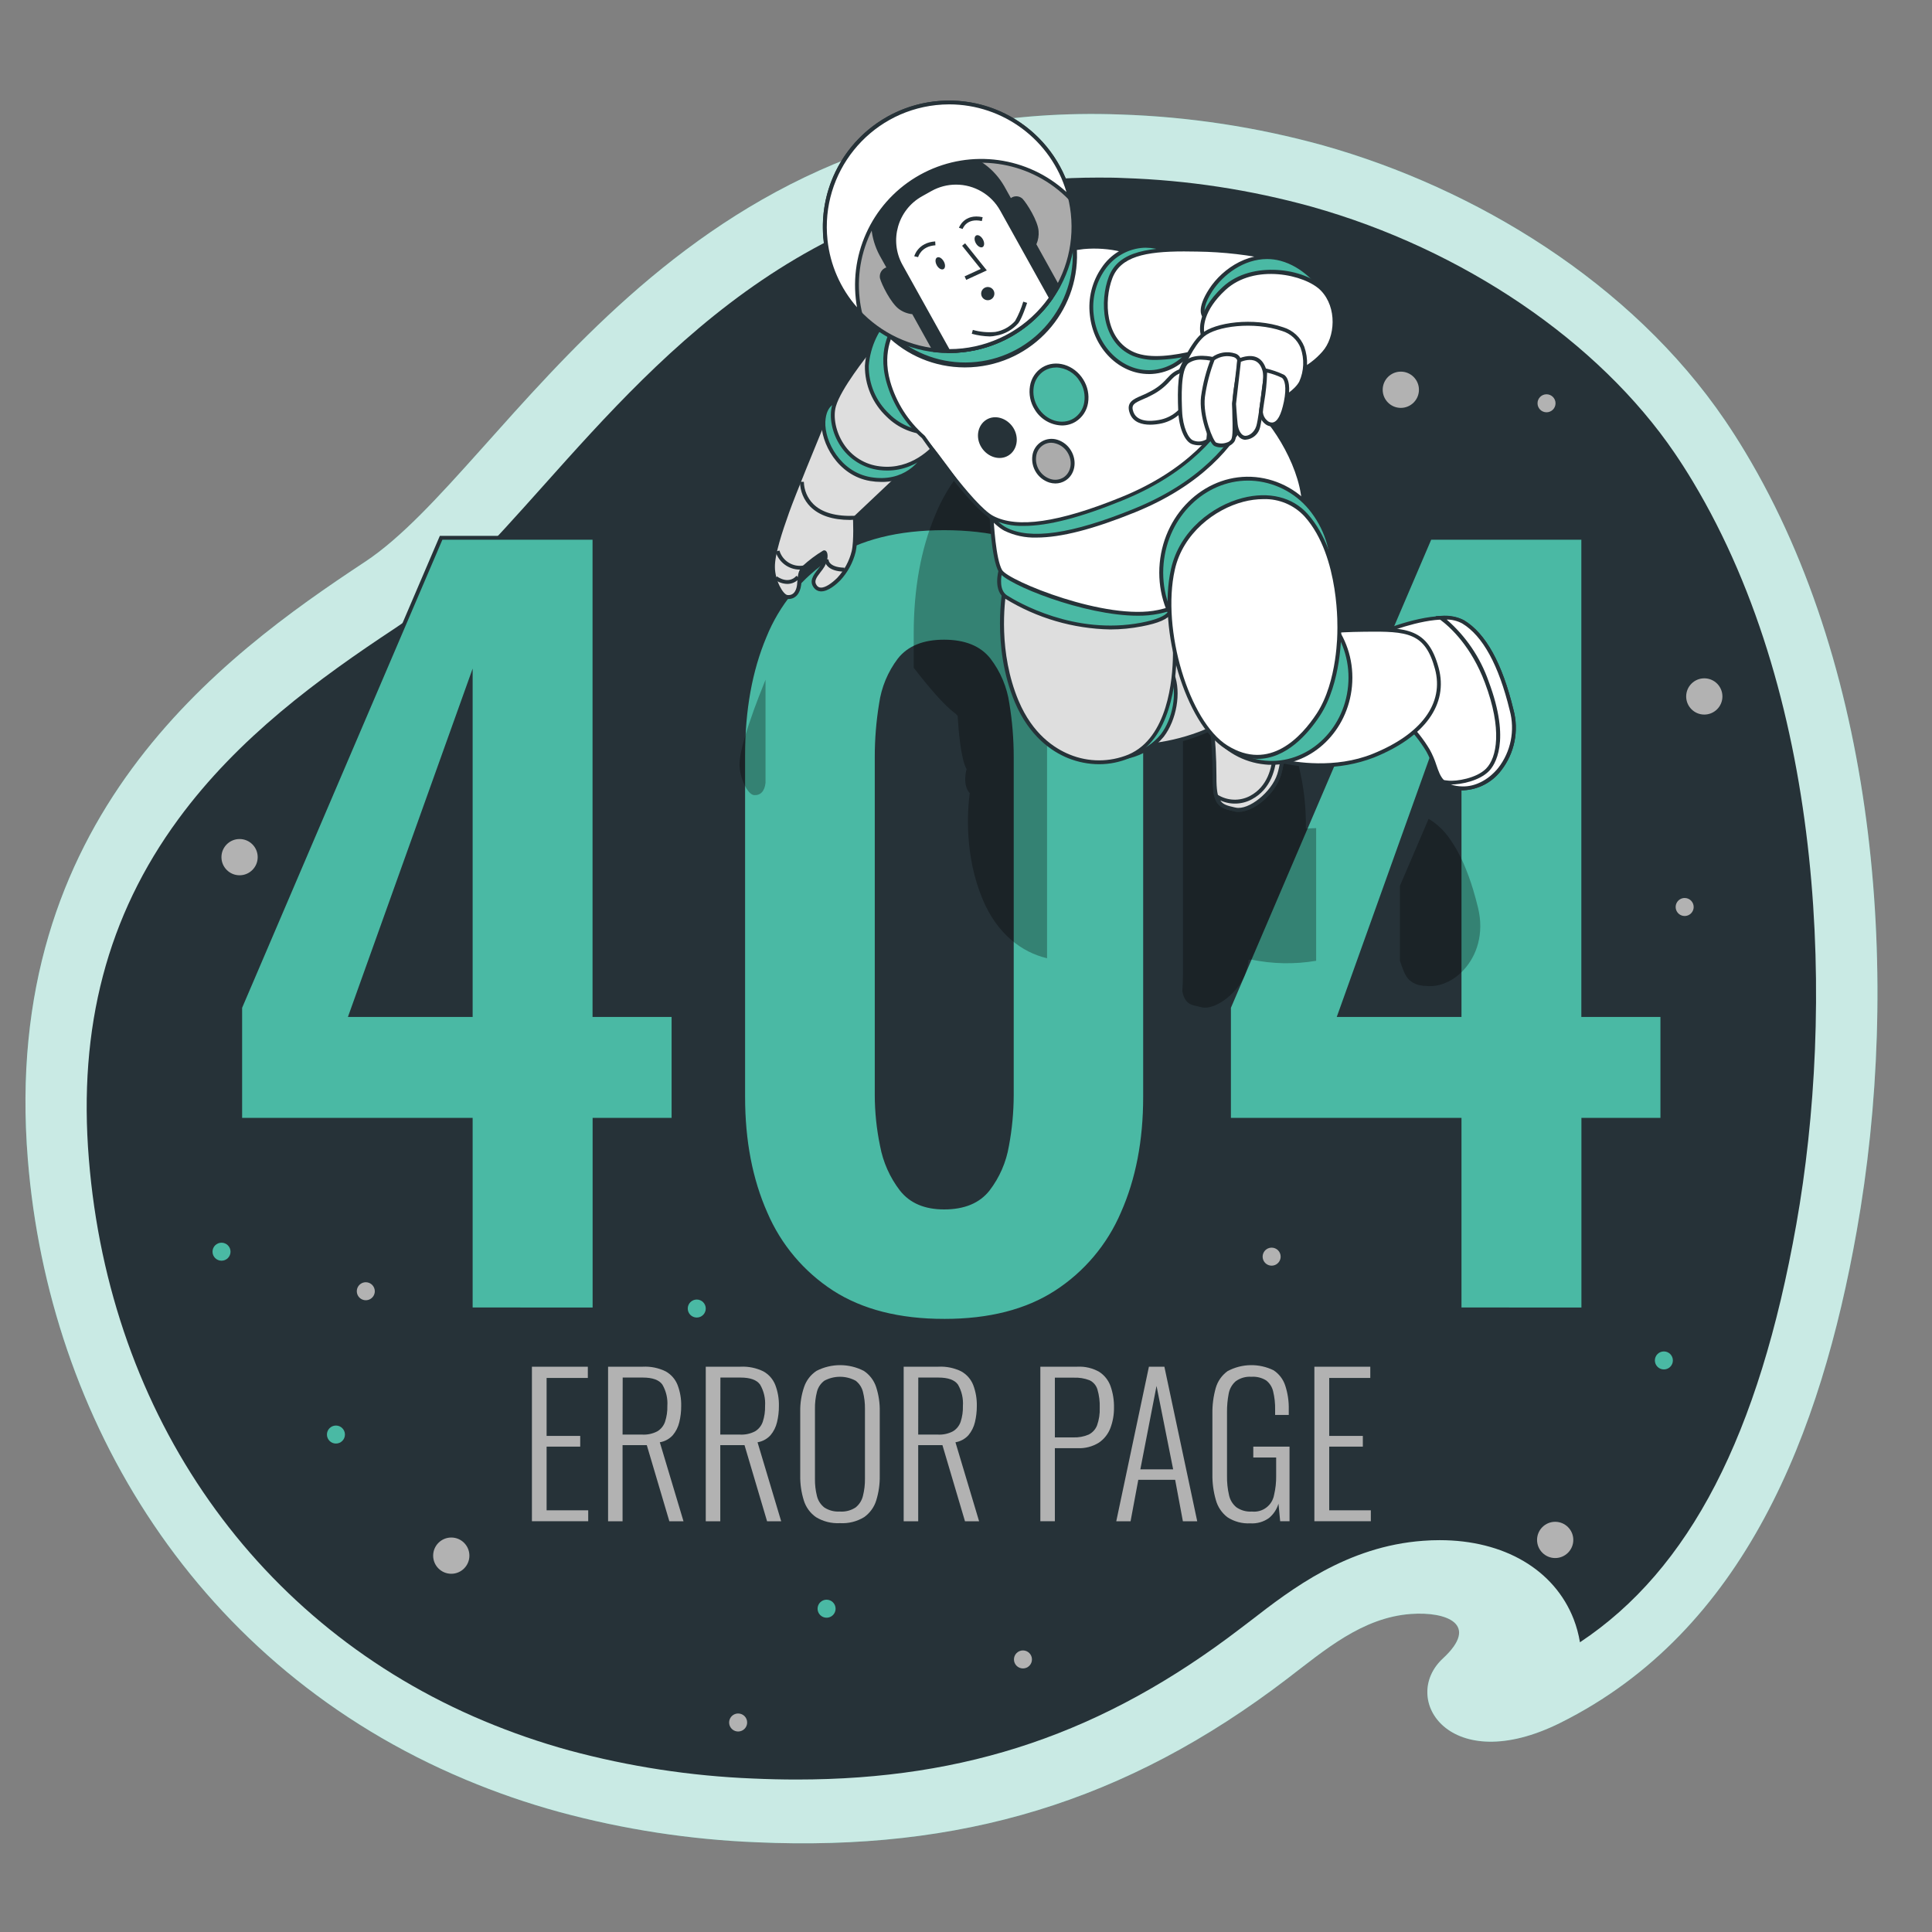 <svg id="egFKu7vCLJ41" xmlns="http://www.w3.org/2000/svg" xmlns:xlink="http://www.w3.org/1999/xlink"
  viewBox="0 0 500 500" shape-rendering="geometricPrecision" text-rendering="geometricPrecision">
  <rect x="0" y="0" width="500" height="500" fill="#808080" stroke="none"/>
  <g>
    <path
      d="M451.67,117q-2.52-4.2-5.25-8.22c-24.28-35.67-64.69-60.09-104-71.15-17.124-4.74-34.751-7.425-52.51-8C174.23,25.43,131.73,120.8,94.46,145.4s-94.46,66.51-87.25,154.75c5.44,67.09,43.61,131.24,113.31,160.43c7.874,3.304,15.954,6.093,24.19,8.35c16.682,4.523,33.82,7.156,51.09,7.85c52.7,2.35,95.49-10.35,137.35-42.34c9.73-7.44,19.41-15.83,32-16.75c9.18-.66,17.88,2.63,8.29,11.5-11.28,10.43,1.73,30.93,30.35,16.69c47.81-23.8,67.47-75.13,76.73-127.32c11.41-64.07,5.89-143.75-28.85-201.56Z"
      fill="#4AB9A4" />
    <path
      d="M451.67,117q-2.52-4.2-5.25-8.22c-24.28-35.67-64.69-60.09-104-71.15-17.124-4.74-34.751-7.425-52.51-8C174.23,25.43,131.73,120.8,94.46,145.4s-94.46,66.51-87.25,154.75c5.44,67.09,43.61,131.24,113.31,160.43c7.874,3.304,15.954,6.093,24.19,8.35c16.682,4.523,33.82,7.156,51.09,7.85c52.7,2.35,95.49-10.35,137.35-42.34c9.73-7.44,19.41-15.83,32-16.75c9.18-.66,17.88,2.63,8.29,11.5-11.28,10.43,1.73,30.93,30.35,16.69c47.81-23.8,67.47-75.13,76.73-127.32c11.41-64.07,5.89-143.75-28.85-201.56Z"
      opacity="0.7" fill="#fff" />
  </g>
  <g>
    <path
      d="M206.19,460.54c-3.7,0-7.53-.09-11.38-.26-16.062-.648-32.001-3.09-47.52-7.28-7.489-2.059-14.837-4.598-22-7.6C66.6,420.84,28.38,366.5,23,300c-2.8-34.2,4.78-63,23.15-88c15.51-21.14,36.19-36.28,56.22-49.5c13.07-8.62,24.73-21.68,38.24-36.79c31.75-35.53,71.27-79.75,143.52-79.75c2.21,0,4.48,0,6.73.12c16.443.538,32.765,3.029,48.62,7.42c39.15,11,74.26,34.86,93.93,63.77c1.57,2.31,3.15,4.77,4.68,7.32c34.67,57.73,36.58,137.15,26.8,192.23-9.68,54.57-27.59,89.35-56,108.2-.337-2.05-.883-4.061-1.63-6-5-12.79-18-20.43-34.68-20.43-1.4,0-2.83.05-4.25.16-19.79,1.44-34.16,12.55-44.65,20.67L321,421.46c-35.33,27.03-70.75,39.08-114.81,39.08Z"
      fill="#263238" />
  </g>
  <g>
    <circle r="4.69" transform="translate(362.53 100.87)" fill="#b2b2b2" />
    <circle r="4.69" transform="translate(441.07 180.24)" fill="#b2b2b2" />
    <circle r="4.69" transform="translate(116.79 402.6)" fill="#b2b2b2" />
    <circle r="4.69" transform="translate(402.48 398.53)" fill="#b2b2b2" />
    <path
      d="M248.49,60c0,1.48-1.2,2.68-2.68,2.68s-2.68-1.2-2.68-2.68s1.2-2.68,2.68-2.68c.711,0,1.392.282,1.895.785s.785,1.184.785,1.895Z"
      fill="#b2b2b2" />
    <circle r="4.69" transform="translate(62 221.83)" fill="#b2b2b2" />
    <circle r="2.33" transform="translate(400.24 104.37)" fill="#b2b2b2" />
    <circle r="2.33" transform="translate(86.94 371.26)" fill="#4AB9A4" />
    <circle r="2.33" transform="translate(430.61 352.08)" fill="#4AB9A4" />
    <path
      d="M216.25,416.32c.004.943-.561,1.796-1.431,2.16s-1.874.167-2.543-.499-.87-1.669-.51-2.54s1.21-1.441,2.154-1.441c1.283-0,2.324,1.037,2.33,2.32Z"
      fill="#4AB9A4" />
    <path
      d="M97,334.17c0,.942-.568,1.792-1.438,2.153s-1.873.161-2.539-.505-.866-1.669-.505-2.539s1.21-1.438,2.153-1.438c1.285.005,2.325,1.045,2.33,2.33Z"
      fill="#b2b2b2" />
    <path
      d="M193.36,445.78c0,.942-.568,1.792-1.438,2.153s-1.873.161-2.539-.505-.866-1.669-.505-2.539s1.21-1.438,2.153-1.438c.619-.003,1.213.242,1.651.679s.682,1.032.679,1.651Z"
      fill="#b2b2b2" />
    <path
      d="M327.41,70.68c0,.942-.568,1.792-1.438,2.153s-1.873.161-2.539-.505-.866-1.669-.505-2.539s1.21-1.438,2.153-1.438c1.287,0,2.33,1.043,2.33,2.33Z"
      fill="#4AB9A4" />
    <path
      d="M331.43,325.22c0,.942-.568,1.792-1.438,2.153s-1.873.161-2.539-.505-.866-1.669-.505-2.539s1.21-1.438,2.153-1.438c.619-.003,1.213.242,1.651.679s.682,1.032.679,1.651Z"
      fill="#b2b2b2" />
    <path
      d="M438.32,234.73c-0.0.943-.569,1.794-1.441,2.154s-1.875.159-2.54-.51-.862-1.672-.499-2.543s1.216-1.435,2.16-1.431c1.283.006,2.32,1.047,2.32,2.33Z"
      fill="#b2b2b2" />
    <circle r="2.33" transform="translate(57.33 323.94)" fill="#4AB9A4" />
    <circle r="2.33" transform="translate(264.74 429.46)" fill="#b2b2b2" />
    <circle r="2.33" transform="translate(180.32 338.65)" fill="#4AB9A4" />
    <path
      d="M335.49,150.62c-0.0.943-.569,1.794-1.441,2.154s-1.875.159-2.54-.51-.862-1.672-.499-2.543s1.216-1.435,2.16-1.431c.617-0,1.209.246,1.644.683s.679,1.03.676,1.647Z"
      fill="#4AB9A4" />
  </g>
  <g>
    <path d="M137.66,393.7v-40h14.47v2.91h-10.67v15h8.7v2.77h-8.7v16.49h10.77v2.82Z" fill="#b2b2b2" />
    <path
      d="M157.37,393.7v-40h9c2.038-.105,4.068.312,5.9,1.21c1.403.777,2.492,2.018,3.08,3.51.666,1.741.986,3.596.94,5.46.01,1.412-.155,2.819-.49,4.19-.288,1.237-.863,2.388-1.68,3.36-.882.971-2.066,1.616-3.36,1.83l6.13,20.45h-3.66L167.39,374h-6.27v19.7Zm3.75-22.43h5.09c1.352.076,2.699-.214,3.9-.84.938-.56,1.647-1.436,2-2.47.436-1.318.64-2.702.6-4.09.136-1.934-.314-3.865-1.29-5.54-.85-1.21-2.55-1.82-5.08-1.82h-5.19Z"
      fill="#b2b2b2" />
    <path
      d="M182.65,393.7v-40h9c2.041-.102,4.074.315,5.91,1.21c1.403.777,2.492,2.018,3.08,3.51.666,1.741.986,3.596.94,5.46.01,1.412-.155,2.819-.49,4.19-.288,1.237-.863,2.388-1.68,3.36-.882.971-2.066,1.616-3.36,1.83l6.12,20.45h-3.65L192.68,374h-6.27v19.7Zm3.76-22.43h5.09c1.352.074,2.699-.216,3.9-.84.938-.56,1.647-1.436,2-2.47.436-1.318.64-2.702.6-4.09.136-1.934-.314-3.865-1.29-5.54-.86-1.21-2.55-1.82-5.09-1.82h-5.18Z"
      fill="#b2b2b2" />
    <path
      d="M217.38,394.19c-2.176.12-4.337-.42-6.2-1.55-1.51-1.056-2.623-2.587-3.16-4.35-.643-2.071-.954-4.231-.92-6.4v-16.59c-.036-2.159.302-4.307,1-6.35.577-1.708,1.706-3.175,3.21-4.17c3.841-1.974,8.399-1.974,12.24,0c1.502.992,2.626,2.461,3.19,4.17.667,2.049.985,4.196.94,6.35v16.64c.034,2.158-.274,4.308-.91,6.37-.54,1.75-1.644,3.273-3.14,4.33-1.877,1.141-4.057,1.682-6.25,1.55Zm0-3c1.429.097,2.851-.275,4.05-1.06.951-.759,1.62-1.816,1.9-3c.365-1.444.54-2.93.52-4.42v-18.1c.021-1.483-.154-2.963-.52-4.4-.284-1.152-.955-2.172-1.9-2.89-2.525-1.348-5.555-1.348-8.08,0-.96.709-1.642,1.731-1.93,2.89-.362,1.438-.534,2.917-.51,4.4v18.12c-.023,1.489.148,2.975.51,4.42.283,1.191.964,2.249,1.93,3c1.197.77,2.611,1.131,4.03,1.03Z"
      fill="#b2b2b2" />
    <path
      d="M233.87,393.7v-40h9c2.038-.105,4.068.312,5.9,1.21c1.402.781,2.493,2.02,3.09,3.51.661,1.743.981,3.596.94,5.46.005,1.411-.16,2.818-.49,4.19-.292,1.235-.867,2.385-1.68,3.36-.883.969-2.067,1.614-3.36,1.83l6.12,20.45h-3.65L243.9,374h-6.27v19.7Zm3.76-22.43h5.08c1.352.076,2.699-.214,3.9-.84.938-.561,1.646-1.436,2-2.47.432-1.319.631-2.703.59-4.09.138-1.933-.308-3.863-1.28-5.54-.86-1.21-2.55-1.82-5.09-1.82h-5.18Z"
      fill="#b2b2b2" />
    <path
      d="M269.24,393.7v-40h9.58c1.972-.105,3.932.357,5.65,1.33c1.361.88,2.394,2.184,2.94,3.71.627,1.792.928,3.682.89,5.58.019,1.778-.289,3.544-.91,5.21-.578,1.557-1.627,2.896-3,3.83-1.647,1.02-3.564,1.519-5.5,1.43h-5.89v18.91ZM273,372h4.79c1.347.051,2.689-.195,3.93-.72c1.011-.493,1.797-1.35,2.2-2.4.516-1.456.75-2.997.69-4.54.058-1.612-.145-3.223-.6-4.77-.319-1.044-1.063-1.904-2.05-2.37-1.314-.5-2.716-.725-4.12-.66h-4.84Z"
      fill="#b2b2b2" />
    <path d="M288.89,393.7l8.45-40h4l8.5,40h-3.71l-2-10.72h-9.54l-2,10.72Zm6.23-13.44h8.49l-4.3-21.58Z"
      fill="#b2b2b2" />
    <path
      d="M323.57,394.24c-2.088.115-4.158-.438-5.91-1.58-1.464-1.12-2.518-2.691-3-4.47-.63-2.173-.93-4.428-.89-6.69v-15.61c-.041-2.253.249-4.501.86-6.67.501-1.759,1.579-3.298,3.06-4.37c3.703-1.987,8.136-2.069,11.91-.22c1.408.928,2.464,2.301,3,3.9.668,2.021.983,4.142.93,6.27v1.39h-3.53v-1.39c.033-1.596-.142-3.189-.52-4.74-.26-1.115-.896-2.107-1.8-2.81-1.14-.704-2.473-1.033-3.81-.94-1.464-.107-2.917.312-4.1,1.18-.953.851-1.588,2-1.8,3.26-.296,1.562-.436,3.15-.42,4.74v16.45c-.032,1.682.143,3.361.52,5c.262,1.244.943,2.359,1.93,3.16c1.173.803,2.582,1.187,4,1.09c2.743.295,5.247-1.584,5.73-4.3.387-1.638.569-3.317.54-5v-4.69h-5.92v-2.81h9.38v19.31h-2.42l-.44-4.55c-.431,1.452-1.284,2.744-2.45,3.71-1.407,1.01-3.122,1.498-4.85,1.38Z"
      fill="#b2b2b2" />
    <path d="M340.16,393.7v-40h14.47v2.91h-10.63v15h8.7v2.77h-8.7v16.49h10.77v2.82Z" fill="#b2b2b2" />
  </g>
  <g>
    <path
      d="M121.82,338.88v-49.07h-59.66v-29.09l52-121.54h39.69v123.51h20.46v27.12h-20.44v49.07ZM90.75,262.69h31.07v-86.78Zm153.6,79.14q-17.5,0-29-7.39c-7.647-4.95-13.646-12.066-17.23-20.44q-5.79-13.08-5.79-30.08v-88.53q0-17.5,5.55-30.69c3.407-8.453,9.345-15.645,17-20.59q11.46-7.4,29.46-7.4t29.46,7.4c7.65,4.951,13.587,12.141,17,20.59q5.55,13.19,5.55,30.69v88.51q0,17-5.8,30.08c-3.585,8.385-9.592,15.509-17.25,20.46q-11.45,7.4-28.95,7.39Zm0-29.33q7.64,0,11.34-4.69c2.546-3.32,4.239-7.214,4.93-11.34.808-4.31,1.22-8.685,1.23-13.07v-87.52c.001-4.583-.37-9.158-1.11-13.68-.59-4.17-2.247-8.118-4.81-11.46q-3.69-4.68-11.58-4.69t-11.59,4.69c-2.541,3.35-4.18,7.296-4.76,11.46-.74,4.522-1.111,9.097-1.11,13.68v87.52c.01,4.391.466,8.771,1.36,13.07.762,4.126,2.493,8.013,5.05,11.34q3.7,4.7,11.05,4.69Zm133.38,26.38v-49.07h-59.67v-29.09l52-121.54h39.69v123.51h20.47v27.12h-20.45v49.07Zm-31.07-76.19h31.07v-86.78Z"
      fill="#4AB9A4" stroke="#263238" stroke-miterlimit="10" />
  </g>
  <!-- SpaceMan Object -->
  <g id="egFKu7vCLJ439" transform="translate(44.247-31.35)">
    <g opacity="0.3">
      <path
        d="M320.7,285.13l.13.12c.177.144.364.274.56.39l.16.08c.176.104.36.194.55.27l.2.08c.263.107.534.194.81.26h.14c.26.06.53.11.83.15h.28c.35,0,.72.08,1.12.09v0c1.41.038,2.813-.217,4.12-.75.697-.27,1.366-.604,2-1c.435-.275.855-.572,1.26-.89.21-.16.41-.33.61-.51.405-.354.789-.731,1.15-1.13c3.32-3.64,5.27-9.31,3.65-16-.4-1.66-.83-3.22-1.28-4.72-.7-2.331-1.538-4.619-2.51-6.85-.24-.54-.48-1.07-.74-1.58-.566-1.155-1.197-2.277-1.89-3.36-.44-.69-.9-1.35-1.37-2-1.06-1.409-2.32-2.655-3.74-3.7-.33-.24-.67-.46-1-.66-.086-.054-.176-.101-.27-.14l-7.42,17.33v19.39c.71,2,1.19,3.75,2.45,5v0Z" />
      <path
        d="M296.37,280v-34.33c-1,0-1.88.08-2.67.13.106-5.423-.502-10.836-1.81-16.1-.034-6.571-2.72-12.849-7.45-17.41-.47-6.64-4.18-14.4-8.33-19.84.103.01.207.01.31,0c1.66-.18,2.7-2.26,3.43-5.84.1-.49.18-.95.24-1.39c1.496-.923,2.761-2.174,3.7-3.66.529-1.13.867-2.34,1-3.58c1.828-1.103,3.483-2.471,4.91-4.06c1.343-1.584,2.222-3.508,2.54-5.56-.43-1.25-.9-2.48-1.4-3.68-2.113-5.048-5.106-9.68-8.84-13.68-1.081-.569-2.221-1.018-3.4-1.34-1.07-.288-2.172-.442-3.28-.46-6.066-1.205-12.227-1.874-18.41-2-3-.07-5.67,0-8.08.09-2.072-.9-4.344-1.245-6.59-1-1.385.145-2.736.517-4,1.1-3.521-.944-7.181-1.255-10.81-.92-.76.09-1.51.18-2.24.29c0-.38-.05-.76-.1-1.14-.08-.73-.19-1.45-.32-2.16.08-1.332.08-2.668,0-4-3.523,1.099-6.886,2.66-10,4.64-7.655,4.945-13.593,12.137-17,20.59q-5.55,13.19-5.55,30.69v8.78c3.58,4.63,7.9,9.82,10.75,11.81l.62.64c.2,3.45.81,11.22,2.31,13.78c0,0-1.18,4.12.82,6.21-.61,4.62-1.42,16.19,3.38,27.59c3.73,8.85,10.09,13.63,16.63,15.15v-83.46c.051-4.587.476-9.162,1.27-13.68.594-4.169,2.251-8.116,4.81-11.46q3.7-4.68,11.59-4.69t11.58,4.69c2.563,3.342,4.22,7.29,4.81,11.46.74,4.522,1.111,9.097,1.11,13.68v87.52c0,1.48-.07,3-.16,4.46.05.28.11.55.18.8v0c.081.277.182.547.3.81.019.052.043.102.07.15.086.181.186.355.3.52l.09.12c.128.179.276.343.44.49v0c.154.137.321.257.5.36l.14.08.5.24h.1c.21.08.43.15.67.22h.16c.19.06.4.11.61.16l.23.06.75.17c3.62.84,9.8-4.07,11.38-9c.33-1.073.578-2.169.74-3.28l.6-.09c5.553,1.167,11.276,1.279,16.87.33Zm-22.95-90.67v0l.06-.43c-.05.1-.06.28-.06.39Zm.31-2.49c.06-.51.13-1,.19-1.5v0c-.05.49-.13.99-.19,1.46Z" />
      <path
        d="M153.87,207.26c-1.29,3.23-2.43,6.14-3,7.76-1.84,5.17-3.77,11-3.73,14.34s2.11,7.62,3.73,7.76s2.77-.93,3-3.18Z" />
    </g>
    <path
      d="M269.13,217.18c.617,5.007.931,10.046.94,15.09-.06,7.6,1.72,7.76,5.35,8.6s9.8-4.07,11.38-9s1.43-14.46,1.43-14.46Z"
      fill="#dedede" />
    <path
      d="M276.29,241.46c-.336.004-.671-.03-1-.1l-.34-.08c-3.78-.87-5.45-1.57-5.39-9-.012-5.014-.322-10.023-.93-15l-.08-.57l20.16.23v.49c0,.39.13,9.66-1.46,14.62s-7.05,9.41-10.96,9.41Zm-6.59-23.77c.571,4.839.861,9.707.87,14.58-.06,7,1.31,7.27,4.62,8l.34.08c3.35.78,9.3-4,10.79-8.67c1.34-4.17,1.42-11.81,1.41-13.81Z"
      fill="#263238" />
    <path
      d="M285.67,226.34c-.17,3.37-1.17,8.78-6.18,11.44-2.846,1.523-6.296,1.373-9-.39.74,2.64,2.37,2.9,4.89,3.48c3.62.84,9.8-4.07,11.38-9s1.43-14.46,1.43-14.46h-2.23c-.04,2.47-.18,6.66-.29,8.93Z"
      fill="#dedede" />
    <path
      d="M276.29,241.46c-.336.004-.671-.03-1-.1l-.33-.08c-2.31-.53-4.13-.95-4.92-3.76l-.36-1.26l1.11.71c2.546,1.642,5.78,1.783,8.46.37c4.56-2.43,5.73-7.34,5.91-11v0c.12-2.43.27-7.07.33-8.95v-.49h3.21v.49c0,.39.13,9.66-1.46,14.62s-7.04,9.45-10.95,9.45Zm-4.75-3c.72,1.14,1.88,1.41,3.65,1.82l.34.07c3.35.78,9.3-4,10.79-8.67c1.34-4.17,1.42-11.81,1.41-13.81h-1.25c-.07,2.11-.2,6.23-.31,8.48-.19,3.95-1.47,9.21-6.44,11.86-2.535,1.374-5.568,1.478-8.19.28Z"
      fill="#263238" />
    <path
      d="M251.9,224.35c4.83-.324,9.584-1.376,14.1-3.12c8.15-3,17.3-9.83,15.34-16.5s-12.58-8.52-16.77-8.07c-3.031.384-6.036.948-9,1.69s1.02,18.78-3.67,26Z"
      fill="#dedede" />
    <path
      d="M251,224.87l.51-.79c4.55-7,3.64-25.52,3.63-25.71v-.41l.4-.1c2.984-.743,6.009-1.311,9.06-1.7c4.24-.45,15.22,1.32,17.31,8.43c1.95,6.64-6.6,13.77-15.65,17.11-4.576,1.78-9.4,2.843-14.3,3.15Zm5.16-26.14c.11,2.77.55,17.89-3.32,25.07c4.465-.43,8.855-1.438,13.06-3c8.61-3.18,16.81-9.83,15-15.89-1.9-6.45-12.39-8.13-16.24-7.71-2.871.343-5.719.854-8.53,1.53Z"
      fill="#263238" />
    <path
      d="M248,227.08c3.367-.814,6.382-2.69,8.6-5.35c3.25-4.24,4.45-11.08,2.71-15.66s-11.31,21.01-11.31,21.01Z"
      fill="#4AB9A4" />
    <path
      d="M247.17,227.75l.32-.85c1.92-5.13,8.41-21.87,11.21-21.88v0c.26,0,.75.11,1,.87c1.78,4.7.56,11.79-2.78,16.14-2.286,2.765-5.41,4.709-8.9,5.54ZM258.67,206c-1.37,0-6.13,10.39-9.9,20.32c2.897-.866,5.469-2.575,7.39-4.91c3.15-4.1,4.31-10.77,2.65-15.17-.025-.091-.073-.174-.14-.24Z"
      fill="#263238" />
    <path
      d="M215.83,183.24c0,0-3.14,15,3,29.69s19.64,18.18,29.09,14.15s11.71-17.34,11.81-26.19-.16-12.87-.16-12.87-31.76,3.1-43.74-4.78Z"
      fill="#dedede" />
    <path
      d="M240.23,229.13c-2.762-.005-5.498-.538-8.06-1.57-4.22-1.71-10-5.61-13.76-14.44-6.17-14.66-3.11-29.83-3.07-30l.15-.72.61.4c11.7,7.7,43.14,4.73,43.46,4.7l.51-.05v.52c0,0,.26,4.15.16,12.91-.07,6.49-1.4,22.07-12.12,26.64-2.492,1.06-5.172,1.607-7.88,1.61Zm-24-45.07c-.51,3.14-2.15,16.1,3.14,28.68c3.59,8.51,9.17,12.25,13.22,13.89c4.872,2.003,10.338,2.003,15.21,0c10.18-4.34,11.44-19.44,11.51-25.73.08-7-.07-11-.13-12.32-4.28.36-31.32,2.42-42.99-4.52Z"
      fill="#263238" />
    <path
      d="M214.67,179.13c0,0-1.41,4.92,1.44,6.73s17.56,10.45,35,7.14c9.76-1.85,7.61-4.71,7.44-6.28s-43.88-7.59-43.88-7.59Z"
      fill="#4AB9A4" />
    <path
      d="M243.13,194.25c-9.649-.175-19.074-2.937-27.29-8-3.12-2-1.71-7.07-1.65-7.29l.12-.42.43.06c.11,0,11.07,1.53,21.9,3.21c22.29,3.46,22.38,4.22,22.44,4.83.03.195.07.389.12.58.345.951.25,2.006-.26,2.88-.95,1.48-3.4,2.55-7.7,3.36-2.672.518-5.388.782-8.11.79Zm-28.08-14.56c-.24,1.16-.72,4.45,1.33,5.75c2.76,1.75,17.4,10.34,34.67,7.07c3.91-.74,6.28-1.72,7.05-2.92.349-.651.397-1.421.13-2.11q-.08-.28-.12-.54c-2.11-1.24-27.17-5.06-43.06-7.25Z"
      fill="#263238" />
    <path
      d="M212.29,163.67c0,0,.43,12.14,2.38,15.46s27.77,13.41,40.88,10.57s34.45-14.52,37.05-23.1-4.16-22.08-10.52-28.58-9.15-7.78-9.15-7.78-15.58,20.76-34.93,27.64-25.71,5.79-25.71,5.79Z"
      fill="#fff" />
    <path
      d="M250.25,190.7c-13.93,0-34.13-8.12-36-11.32-2-3.39-2.44-15.19-2.45-15.69v-.61l.6.1c.06,0,6.49.95,25.43-5.77s34.58-27.26,34.73-27.47l.25-.32.36.17c.12.05,2.95,1.4,9.3,7.88s13.39,20,10.64,29.08-24.61,20.67-37.42,23.44c-1.791.359-3.614.53-5.44.51Zm-37.44-26.48c.12,2.42.66,11.88,2.29,14.66s27.07,13.2,40.35,10.33c13.62-3,34.24-14.74,36.67-22.75c2.6-8.59-4.49-22.06-10.4-28.09-5-5.06-7.74-6.93-8.65-7.48-2.16,2.75-17,21.1-34.93,27.46-16.24,5.76-23.34,5.97-25.33,5.87Z"
      fill="#263238" />
    <path
      d="M315.21,194.34c0,0,13.72-5.37,19.2-2.08s9.67,11,12.55,22.83-5.54,20.55-12.81,20.28-6-5-8.83-9.81-6.31-7.61-6.54-8.12s3.22-15.71-3.57-23.1Z"
      fill="#fff" />
    <path
      d="M334.49,235.88h-.36c-5.53-.2-6.47-3-7.57-6.13-.423-1.364-.986-2.681-1.68-3.93-1.565-2.601-3.457-4.991-5.63-7.11-.353-.287-.663-.624-.92-1-.1-.21-.07-.41.08-1.6.49-3.8,2-15.36-3.56-21.37l-.5-.54.68-.26c.57-.23,14-5.43,19.64-2s9.86,11.06,12.77,23.06c1.476,5.47.291,11.317-3.2,15.78-2.335,3.059-5.905,4.927-9.75,5.1Zm-15.22-18.6c.11.13.41.43.69.72c2.24,2.175,4.186,4.632,5.79,7.31.719,1.306,1.309,2.679,1.76,4.1c1.05,3.07,1.82,5.28,6.66,5.46c3.3.12,6.77-1.65,9.3-4.75c3.295-4.223,4.406-9.752,3-14.92-2.85-11.74-7-19.32-12.32-22.51-4.53-2.73-15.3.86-18.09,1.87c5.29,6.46,3.83,17.81,3.34,21.62-.06.44-.11.9-.13,1.1Z"
      fill="#263238" />
    <path
      d="M334.41,192.26c-1.782-.866-3.771-1.212-5.74-1c2.78,2.06,8.26,7.08,11.85,16.63c5,13.23,2.72,20.19.18,22.76s-7.92,3.51-10.25,3.23l-1.3-.15c1,1,2.49,1.6,5,1.69c7.27.27,15.69-8.41,12.81-20.28s-7.07-19.59-12.55-22.88Z"
      fill="#fff" />
    <path
      d="M334.49,235.88h-.36c-2.45-.09-4.14-.67-5.33-1.84l-1.05-1l2.76.33c2.12.25,7.36-.59,9.83-3.09c2.83-2.86,4.23-10.19-.29-22.23-3.51-9.35-8.82-14.29-11.68-16.41l-1.13-.84l1.41-.06c2.066-.209,4.149.18,6,1.12c5.56,3.34,9.86,11.12,12.77,23.14c1.476,5.47.291,11.317-3.2,15.78-2.33,3.054-5.892,4.921-9.73,5.1Zm-3.26-1.5c.949.315,1.941.48,2.94.49c3.3.12,6.77-1.65,9.3-4.75c3.295-4.223,4.406-9.752,3-14.92-2.85-11.74-7-19.32-12.32-22.51v0c-1.23-.66-2.604-1.003-4-1c4.945,4.288,8.685,9.793,10.85,15.97c5.9,15.71,1.54,21.8.06,23.29-2.46,2.48-7.21,3.45-9.83,3.43Z"
      fill="#263238" />
    <path
      d="M286.21,228c0,0,12.94,3.72,25-1.12s19.09-12.84,16.44-22.62-7.64-10.12-18.57-10-13.13,1.07-13.13,1.07-.41,27.67-9.74,32.67Z"
      fill="#fff" />
    <path
      d="M297.39,229.89c-3.816.021-7.619-.439-11.32-1.37l-1.18-.33l1.08-.59c9-4.88,9.43-31.95,9.43-32.23v-.32l.29-.13c.1,0,2.41-1,13.32-1.11s16.32.26,19.06,10.36c2.56,9.44-3.54,17.9-16.73,23.22-4.45,1.71-9.184,2.558-13.95,2.5Zm-9.94-2.06c3.36.75,13.82,2.54,23.52-1.37c12.67-5.1,18.56-13.13,16.15-22-2.56-9.43-7.12-9.75-18.08-9.62-8.66.1-11.76.7-12.64.94-.08,3.22-.88,25.96-8.95,32.05Z"
      fill="#263238" />
    <ellipse rx="23.96" ry="22.12" transform="matrix(.094-.996 0.996 0.094 278.422 179.172)"
      fill="#4AB9A4" />
    <path
      d="M278.11,203.63c-.668.002-1.336-.031-2-.1-12.42-1.17-21.49-13.05-20.22-26.48s12.4-23.4,24.81-22.23c6.094.595,11.653,3.741,15.3,8.66c3.852,5.098,5.638,11.462,5,17.82-1.25,12.7-11.29,22.33-22.89,22.33Zm.63-47.9c-11.09,0-20.69,9.22-21.84,21.42-1.21,12.88,7.45,24.27,19.32,25.39s22.51-8.45,23.73-21.33v0c.63-6.106-1.07-12.224-4.76-17.13-3.472-4.682-8.759-7.682-14.56-8.26q-.94-.09-1.89-.09Z"
      fill="#263238" />
    <ellipse rx="21.74" ry="20.06" transform="matrix(.094-.996 0.996 0.094 285.151 207.05)"
      fill="#4AB9A4" />
    <path
      d="M284.88,229.28c-.6,0-1.2,0-1.81-.09-5.526-.544-10.564-3.399-13.87-7.86-3.497-4.64-5.108-10.431-4.51-16.21c1.15-12.2,11.27-21.28,22.56-20.2s19.54,11.86,18.39,24.07v0c-1.09,11.55-10.22,20.29-20.76,20.29Zm.57-43.45c-10,0-18.72,8.35-19.77,19.39-.566,5.525.973,11.06,4.31,15.5c3.141,4.242,7.928,6.958,13.18,7.48c10.73,1,20.37-7.65,21.47-19.31s-6.74-22-17.48-23c-.57-.03-1.16-.06-1.71-.06Z"
      fill="#263238" />
    <path
      d="M302.36,194.68c0,0,.9-19.35-8.55-30s-30.94-1.94-34.51,14s4,39.83,13.83,46s18.2.14,23.81-8.42s5.42-21.58,5.42-21.58Z"
      fill="#fff" />
    <path
      d="M281.19,227.75c-2.971-.063-5.861-.976-8.33-2.63-10.23-6.41-17.58-30.76-14.05-46.53c2.23-10,10.88-16.38,18.47-18.35c6.83-1.77,13-.26,16.9,4.13c9.43,10.6,8.72,29.32,8.68,30.32c0,.73.07,13.35-5.5,21.87-3.09,4.71-8.7,11.19-16.17,11.19Zm1.52-67.23c-1.749.012-3.489.244-5.18.69-7.29,1.89-15.61,8.06-17.74,17.6-3.46,15.44,3.66,39.24,13.6,45.46c10.93,6.85,19.18-2.24,23.13-8.26c5.45-8.33,5.34-21.2,5.34-21.32v0c0-.2.78-19.27-8.43-29.62-2.738-3.008-6.654-4.67-10.72-4.55Z"
      fill="#263238" />
    <path
      d="M168.85,140.49c0,0-7.48,18.1-9.32,23.26s-3.78,11-3.73,14.34s2.11,7.62,3.72,7.76s2.78-.94,3-3.21.13-3.21,1.27-4.46c1.598-1.468,3.333-2.781,5.18-3.92.46-.21.81,1.51-.27,3.39s-3.45,3.58-2,5.49s4.44-.32,6-1.93c1.878-2.015,3.21-4.476,3.87-7.15.65-2.79.33-8.68.33-8.68l13.22-12.48c0,0-17.43-2.1-21.27-12.41Z"
      fill="#dedede" />
    <path
      d="M159.81,186.37h-.33c-2.06-.18-4.14-4.88-4.18-8.25s1.78-9,3.75-14.51c1.83-5.12,9.26-23.11,9.33-23.3l.49-1.17.45,1.19c3.69,9.9,20.78,12.07,21,12.09l1.06.13-13.82,13.05c.05,1.14.23,6-.37,8.6-.687,2.759-2.064,5.298-4,7.38-.87.88-3.12,2.93-5.06,2.82-.687-.033-1.323-.375-1.73-.93-1.34-1.72-.13-3.28.94-4.66.36-.444.694-.908,1-1.39.468-.753.685-1.636.62-2.52-1.678,1.076-3.26,2.294-4.73,3.64-.85.93-.92,1.64-1.05,3.21c0,.3-.06.61-.09,1-.29,2.25-1.49,3.62-3.28,3.62Zm9.05-44.6c-1.65,4-7.31,17.79-8.86,22.15-1.86,5.2-3.74,10.94-3.7,14.16c0,3.47,2.13,7.17,3.27,7.27c1.88.17,2.36-1.66,2.47-2.76c0-.34.06-.66.09-.94.14-1.64.23-2.63,1.32-3.81c1.64-1.507,3.425-2.847,5.33-4c.28-.131.612-.057.81.18.53.59.49,2.3-.44,3.92-.317.525-.671,1.026-1.06,1.5-1.12,1.45-1.76,2.38-.94,3.44.233.324.601.523,1,.54c1.25.07,3-1.25,4.28-2.52c1.815-1.947,3.102-4.326,3.74-6.91.63-2.69.33-8.48.33-8.54v-.23l12.64-11.94c-3.75-.65-16.25-3.28-20.28-11.51Z"
      fill="#263238" />
    <path
      d="M174.28,179.3c-2.08-.05-3.57-.55-4.41-1.48-.451-.475-.701-1.105-.7-1.76l1,.08h-.5.5c.024.379.188.735.46,1c.46.49,1.46,1.08,3.67,1.13Z"
      fill="#263238" />
    <path
      d="M162.7,178.76c-2.877-.02-5.404-1.914-6.23-4.67l1-.26c.799,2.722,3.534,4.392,6.32,3.86l.13,1c-.405.048-.812.072-1.22.07Z"
      fill="#263238" />
    <path
      d="M159.51,182.47c-1.196-.031-2.352-.44-3.3-1.17l.61-.79c.12.09,2.93,2.21,5.07-.15l.74.67c-.779.914-1.919,1.44-3.12,1.44Z"
      fill="#263238" />
    <path
      d="M175.78,165.91c-4.57,0-8-1.15-10.3-3.42-1.702-1.718-2.667-4.032-2.69-6.45h1c.046,2.144.908,4.19,2.41,5.72c2.26,2.25,5.88,3.28,10.77,3.08l.05,1Z"
      fill="#263238" />
    <path d="M172.59,135.12c0,0-3.52.06-3.74,5.37s4,13.49,12.18,14.84s13.23-3.51,14.71-7.52-17.57-15.81-23.15-12.69Z"
      fill="#4AB9A4" />
    <path
      d="M183.76,156.07c-.942-.003-1.881-.084-2.81-.24-8.47-1.41-12.83-10-12.6-15.37.21-5.09,3.38-5.75,4.09-5.83c4.25-2.25,14.81,3,20.27,7.64c1.95,1.66,4.14,4,3.5,5.72-2.054,5.03-7.019,8.253-12.45,8.08ZM172.6,135.62c-.14,0-3,.16-3.25,4.89-.22,5,3.85,13,11.76,14.33c8.55,1.42,13-4.09,14.16-7.2.26-.69-.45-2.26-3.2-4.61-5.23-4.44-15.61-9.54-19.24-7.48l-.11.06Z"
      fill="#263238" />
    <path d="M181.75,120.67c0,0-8.64,10.39-10.15,15.67s2.26,15,11.84,16.17s15.28-6.78,15.28-6.78Z" fill="#dedede" />
    <path
      d="M185.37,153.13c-.668-.001-1.336-.041-2-.12-4.134-.492-7.839-2.788-10.12-6.27-2.18-3.31-3-7.44-2.14-10.53c1.52-5.33,9.89-15.43,10.24-15.86l.43-.51l17.54,25.89-.2.29c-.05.07-5.18,7.11-13.75,7.11Zm-3.66-31.62c-1.75,2.15-8.36,10.51-9.63,15-.79,2.78,0,6.68,2,9.71c2.101,3.257,5.557,5.395,9.41,5.82c8.17,1,13.49-4.94,14.59-6.3Z"
      fill="#263238" />
    <path
      d="M186.69,112.29c-3.853,3.564-6.211,8.456-6.6,13.69-.43,8.47,7.37,18.24,17.55,17.3s-2.57-31.4-10.95-30.99Z"
      fill="#4AB9A4" />
    <path
      d="M196.29,143.84c-4.154-.044-8.126-1.709-11.07-4.64-3.643-3.417-5.685-8.206-5.63-13.2.385-5.363,2.811-10.373,6.78-14l.13-.1h.36c6.49,0,14.4,15.83,15,24.55.32,4.53-1.17,7.17-4.18,7.45-.46-.08-.92-.06-1.39-.06Zm-9.4-31.06c-3.667,3.473-5.912,8.184-6.3,13.22-.057,4.722,1.873,9.251,5.32,12.48c3.074,3.084,7.35,4.657,11.69,4.3c3.05-.28,3.47-3.62,3.27-6.38-.64-9.1-8.49-23.58-13.98-23.62Z"
      fill="#263238" />
    <path
      d="M191,118.56c0,0-4.59,5.44-2,14.62c1.583,5.521,4.734,10.464,9.07,14.23s12.53,18,17.79,20.81s14.57,2.9,33.43-4.76s26.3-18.87,29.19-24.62-14.07-32.26-19.93-36.11c-5.694-3.534-12.387-5.111-19.06-4.49-3.6.429-7.168,1.098-10.68,2Z"
      fill="#4AB9A4" />
    <path
      d="M224,170.47c-2.906.093-5.79-.529-8.4-1.81-5.21-2.76-17-19.57-17.93-20.9-4.393-3.824-7.582-8.84-9.18-14.44-2.64-9.31,1.84-14.85,2-15.08l.17-.13L228.6,99.75c3.563-.915,7.185-1.583,10.84-2c6.788-.621,13.594.983,19.39,4.57c5.88,3.86,23.22,30.57,20.11,36.75-3.73,7.4-11.86,17.73-29.45,24.87-10.8,4.37-19.14,6.53-25.49,6.53ZM191.27,119c-.52.7-4.1,5.89-1.78,14.09c1.565,5.423,4.654,10.282,8.9,14l.1.1c.13.18,12.52,17.95,17.62,20.65c6.2,3.29,17,1.73,33-4.77c17.3-7,25.28-17.14,28.93-24.39c2.62-5.22-13.83-31.57-19.77-35.46-5.598-3.467-12.172-5.019-18.73-4.42-3.573.434-7.114,1.102-10.6,2Z"
      fill="#263238" />
    <path
      d="M187.59,115.55c0,0-4.53,5.46-1.93,14.62c1.583,5.521,4.734,10.464,9.07,14.23s12.53,18,17.79,20.8s14.57,2.9,33.43-4.75s26.29-18.87,29.19-24.63-14.07-32.25-19.93-36.1c-5.696-3.539-12.394-5.116-19.07-4.49-3.597.43-7.161,1.098-10.67,2Z"
      fill="#fff" />
    <path
      d="M220.69,167.46c-2.906.094-5.79-.528-8.4-1.81-5.21-2.77-17-19.57-17.93-20.91-4.395-3.817-7.585-8.831-9.18-14.43-2.64-9.31,1.84-14.85,2-15.08l.17-.13l37.87-18.36c3.563-.915,7.185-1.583,10.84-2c6.788-.626,13.596.978,19.39,4.57c5.88,3.86,23.22,30.57,20.11,36.75-3.73,7.4-11.86,17.73-29.45,24.86-10.77,4.38-19.11,6.54-25.42,6.54ZM187.92,116c-.52.7-4.1,5.89-1.78,14.09c1.555,5.427,4.646,10.289,8.9,14l.1.11c.13.18,12.52,17.95,17.62,20.65c6.2,3.29,17,1.72,33-4.77c17.31-7,25.29-17.14,28.93-24.39c2.63-5.22-13.82-31.57-19.76-35.46-5.598-3.467-12.172-5.019-18.73-4.42-3.573.434-7.114,1.102-10.6,2Z"
      fill="#263238" />
    <circle r="28.49" transform="matrix(.274-.962 0.962 0.274 205.488 97.449)" fill="#4AB9A4" />
    <path
      d="M205.43,126.44c-15.705-.029-28.533-12.555-28.936-28.255s11.764-28.868,27.447-29.704s29.181,10.965,30.449,26.618-10.156,29.472-25.769,31.17c-1.059.116-2.124.172-3.19.17Zm.11-57c-1.029.002-2.057.059-3.08.17-14.994,1.664-25.94,14.961-24.691,29.995s14.237,26.344,29.3,25.513s26.728-13.502,26.314-28.582-12.756-27.092-27.843-27.095Z"
      fill="#263238" />
    <circle r="32.17" transform="matrix(.619-.785 0.785 0.619 201.387 90.032)" fill="#ababab" />
    <path
      d="M201.33,122.71c-17.576-.033-31.977-13.966-32.589-31.532s12.783-32.468,30.315-33.724s32.915,11.583,34.814,29.056v0c1.932,17.949-11.051,34.066-29,36-1.176.129-2.357.196-3.54.2Zm.08-64.35c-1.149.004-2.297.068-3.44.19-17.387,1.891-29.949,17.518-28.06,34.905s17.515,29.951,34.902,28.064s29.953-17.512,28.068-34.899v0c-1.762-16.06-15.314-28.229-31.47-28.26Z"
      fill="#263238" />
    <path
      d="M223.46,94.59c.513-1.052.734-2.223.64-3.39-.2-2.42-2.91-6.88-4-8.09s-2.87.22-2.87.22l-2-3.59c-3.069-5.696-8.966-9.299-15.435-9.431s-12.508,3.227-15.807,8.793-3.348,12.476-.127,18.088l4.14,7.45-2.32-3.76c0,0-2.12.73-1.69,2.32s2.79,6.25,4.74,7.69c.999.754,2.2,1.193,3.45,1.26l5.47,9.83c2.409.27,4.841.27,7.25,0c10.422-1.13,19.638-7.274,24.69-16.46Z"
      fill="#263238" />
    <path
      d="M201.42,122.7c-1.29.001-2.579-.072-3.86-.22h-.25l-5.46-9.82c-1.248-.126-2.44-.585-3.45-1.33-2.12-1.57-4.49-6.36-4.92-8-.216-1.205.487-2.386,1.65-2.77l-1.74-3.12c-4.757-8.881-1.511-19.935,7.292-24.834s19.909-1.83,24.948,6.894l1.74,3.11c.91-.668,2.166-.601,3,.16c1.14,1.21,4,5.75,4.17,8.38.1,1.17-.096,2.346-.57,3.42l6.11,11-.13.25c-5.143,9.319-14.499,15.552-25.08,16.71-1.146.12-2.298.177-3.45.17Zm-3.49-1.19c12.627,1.39,24.861-4.912,31.06-16l-6.1-11l.12-.24c.477-.967.681-2.046.59-3.12-.19-2.29-2.84-6.64-3.91-7.78-.79-.85-2.12.21-2.18.26l-.46.37-2.29-4c-4.694-8.42-15.325-11.439-23.745-6.745s-11.439,15.325-6.745,23.745l4.14,7.45-.86.5-2.1-3.39c-.47.25-1.22.76-1,1.56.41,1.51,2.71,6.06,4.56,7.42.922.693,2.028,1.097,3.18,1.16h.28Z"
      fill="#263238" />
    <path
      d="M215,85.59c-3.647-6.542-11.905-8.892-18.45-5.25L194.1,81.7c-6.542,3.647-8.892,11.905-5.25,18.45l12.27,22c1.239.009,2.478-.051,3.71-.18c9.233-1.001,17.579-5.955,22.88-13.58Z"
      fill="#fff" />
    <path
      d="M201.42,122.7h-.55l-12.42-22.31c-3.769-6.789-1.331-15.347,5.45-19.13l2.45-1.36c6.786-3.768,15.341-1.329,19.12,5.45l12.87,23.12-.18.26c-5.394,7.733-13.867,12.758-23.24,13.78-1.162.129-2.331.192-3.5.19Zm1.75-43.57c-2.215-.002-4.394.563-6.33,1.64l-2.45,1.37c-6.3,3.508-8.568,11.455-5.07,17.76l12.14,21.8c1.119 0,2.237-.06,3.35-.18c8.979-.98,17.112-5.751,22.35-13.11L214.6,85.84c-2.309-4.146-6.684-6.714-11.43-6.71Z"
      fill="#263238" />
    <path d="M200,99c.46.83.43,1.73-.07,2s-1.28-.16-1.74-1-.43-1.73.07-2s1.23.12,1.74,1Z" fill="#263238" />
    <path d="M210.12,93.29c.46.83.43,1.73-.07,2s-1.28-.17-1.75-1-.42-1.72.08-2s1.28.18,1.74,1Z" fill="#263238" />
    <polygon points="205.81,103.78 205.39,102.87 209.56,100.95 204.74,94.95 205.52,94.32 211.14,101.33 205.81,103.78"
      fill="#263238" />
    <path
      d="M212.88,106.5c.339.604.279,1.353-.15,1.896s-1.144.774-1.81.585-1.152-.762-1.231-1.45.265-1.356.871-1.691c.823-.456,1.86-.161,2.32.66Z"
      fill="#263238" />
    <path d="M193.36,97.9l-1-.23c0,0,.9-3.54,5.42-3.84l.06,1c-3.76.25-4.47,3.04-4.48,3.07Z" fill="#263238" />
    <path d="M204.88,90.61l-.95-.32c0,0,1.3-3.78,6.13-2.73l-.21,1c-3.93-.88-4.93,1.93-4.97,2.05Z" fill="#263238" />
    <path
      d="M211.92,118.42c-1.579-.04-3.147-.272-4.67-.69l.27-1c1.887.534,3.857.713,5.81.53c1.981-.341,3.789-1.342,5.13-2.84.889-1.582,1.597-3.259,2.11-5l1,.31c-.06.16-1.3,4-2.28,5.27-1.485,1.701-3.513,2.835-5.74,3.21-.535.125-1.081.195-1.63.21Z"
      fill="#263238" />
    <path
      d="M177.72,108.62c-1.521-13.653,5.798-26.764,18.218-32.635s27.197-3.205,36.782,6.635c-3.108-13.247-14.214-23.107-27.737-24.622s-26.536,5.641-32.499,17.872-3.586,26.891,5.936,36.611c-.309-1.272-.543-2.561-.7-3.86Z"
      fill="#fff" />
    <path
      d="M179.3,114.15l-1.3-1.27c-9.649-9.871-12.051-24.742-5.999-37.149s19.25-19.668,32.969-18.141s24.996,11.516,28.17,24.949l.41,1.75L232.34,83c-9.435-9.659-23.958-12.27-36.167-6.504s-19.418,18.641-17.953,32.064v0c.143,1.293.366,2.575.67,3.84Zm22.11-55.79c-1.149.004-2.297.067-3.44.19-17.377,1.912-29.929,17.528-28.06,34.91.681,6.453,3.347,12.536,7.63,17.41-.13-.74-.24-1.47-.31-2.2v0c-1.468-13.512,5.585-26.52,17.709-32.663s26.785-4.134,36.811,5.043c-3.981-13.442-16.321-22.67-30.34-22.69Z"
      fill="#263238" />
    <ellipse rx="14.48" ry="16.36" transform="matrix(.994-.108 0.108 0.994 252.703 111.308)"
      fill="#4AB9A4" />
    <path
      d="M253.07,128.15c-7.63,0-14.32-6.53-15.26-15.23-.518-4.335.567-8.709,3.05-12.3c2.274-3.42,5.95-5.653,10.034-6.095s8.152.952,11.106,3.805c6.528,6.204,7.603,16.222,2.54,23.67-2.556,3.838-6.858,6.149-11.47,6.16Zm-.72-32.69c-.454-.002-.908.021-1.36.07-3.777.454-7.173,2.522-9.31,5.67-2.349,3.387-3.374,7.518-2.88,11.61.94,8.7,8,15.1,15.62,14.27c3.777-.457,7.171-2.524,9.31-5.67c4.745-7.047,3.718-16.488-2.43-22.35-2.426-2.28-5.621-3.565-8.95-3.6Z"
      fill="#263238" />
    <path
      d="M286,98.37c-6.695-1.522-13.534-2.317-20.4-2.37-12.64-.3-20.07.92-22.47,7.21s-1.85,16.45,5.94,19.81c4.35,1.87,10.73.79,15.38-.27s16-5.81,19.62-11.52s3.65-10.23,1.93-12.86Z"
      fill="#fff" />
    <path
      d="M255,124.5c-2.084.056-4.158-.304-6.1-1.06-8.21-3.54-8.55-14.29-6.2-20.45c2.55-6.7,10.35-7.83,23-7.53c6.916.076,13.805.887,20.55,2.42l.18.06.11.16c2.06,3.2,1.35,8.07-2,13.36-3.74,6-15.61,10.74-19.93,11.73-3.145.79-6.368,1.23-9.61,1.31Zm7.19-28.08c-10.14,0-16.44,1.38-18.56,6.93-2.21,5.79-1.94,15.89,5.66,19.17c4.29,1.84,10.66.71,15.08-.3c4.2-1,15.72-5.58,19.31-11.3c3-4.77,3.76-9.28,2.07-12.12-6.612-1.467-13.358-2.251-20.13-2.34-1.22-.02-2.36-.04-3.46-.04Z"
      fill="#263238" />
    <path
      d="M299.27,108c0,0-4.18-7.53-12-9.63s-14.94,3-18.18,8-1.8,6.64-1.8,6.64s11.42-5.72,17.33-6.79s14.65,1.78,14.65,1.78Z"
      fill="#4AB9A4" />
    <path
      d="M267.19,113.63l-.25-.29c-.17-.2-1.59-2.1,1.76-7.24c3.53-5.43,10.91-10.31,18.73-8.21s12.1,9.55,12.28,9.86l.62,1.12-1.21-.4c-.09,0-8.67-2.78-14.38-1.75s-17.09,6.68-17.2,6.74Zm16.47-15.24c-6,0-11.32,4-14.12,8.25-2.15,3.29-2.14,5-2,5.69c2.25-1.1,11.7-5.65,17-6.6c4.66-.84,10.89.65,13.56,1.4-1.48-2.13-5.24-6.74-10.95-8.28-1.138-.306-2.312-.46-3.49-.46Z"
      fill="#263238" />
    <path
      d="M267,118.08c0,0-1.84-5.26,5.55-12.09s21-4.37,25.37.19s3.9,12.6.39,16.49c-1.91,2.216-4.305,3.962-7,5.1s-6.85-11.72-24.31-9.69Z"
      fill="#fff" />
    <path
      d="M291.11,128.38l-.21-.36c-.06-.11-6.94-11.41-23.81-9.44h-.4l-.14-.38c-.07-.23-1.85-5.66,5.69-12.62s21.28-4.75,26.07.2c4.64,4.79,4,13.16.41,17.17-1.966,2.285-4.438,4.079-7.22,5.24Zm-20.15-11c13.06,0,19.31,8,20.57,9.8c2.459-1.141,4.652-2.782,6.44-4.82c3.33-3.69,3.89-11.4-.37-15.8-4-4.15-17.21-7.08-24.68-.17-5.91,5.46-5.72,9.89-5.51,11.18c1.192-.137,2.39-.21,3.59-.22Z"
      fill="#263238" />
    <path d="M260.87,128.42c0,0,2.83-7.42,6.13-10.34s13.28-4.1,20.7-1.54s6.11,11.1,4.72,13.77-5.64,4.82-5.64,4.82Z"
      fill="#fff" />
    <path
      d="M286.87,135.66l-26.67-6.9.2-.52c.12-.31,2.91-7.6,6.3-10.53s13.42-4.33,21.19-1.65c2.467.758,4.455,2.598,5.4,5c1.111,3.094.967,6.5-.4,9.49-1.44,2.79-5.68,4.94-5.85,5Zm-25.33-7.58l25.21,6.52c.78-.42,4.11-2.31,5.26-4.52c1.218-2.736,1.343-5.835.35-8.66-.842-2.123-2.605-3.746-4.79-4.41-7.35-2.53-17.07-1.27-20.22,1.45-2.69,2.34-5.1,7.89-5.81,9.62Z"
      fill="#263238" />
    <path
      d="M261.71,127.21c-1.155.331-2.194.979-3,1.87-1.39,1.647-3.088,3.006-5,4-3,1.73-6.25,1.8-5.06,5s5.63,2.75,7.81,2.23s3.08-1.32,4.76-2.62s2.95-10.26,3-10.7-2.51.22-2.51.22Z"
      fill="#fff" />
    <path
      d="M253.4,141.26c-2.05,0-4.39-.57-5.25-2.93-1.06-2.85.93-3.69,3-4.58.767-.308,1.515-.662,2.24-1.06c1.64-.828,3.106-1.962,4.32-3.34l.6-.62c.879-.962,2.013-1.656,3.27-2c2.48-.54,2.79-.23,2.94-.08l.19.19v.35c0,0,0,.19-.07.42-1,6.25-2.05,9.71-3.15,10.57l-.38.29c-1.297,1.177-2.868,2.009-4.57,2.42-1.03.24-2.083.364-3.14.37Zm8.41-13.56c-1.061.308-2.016.904-2.76,1.72l-.58.62c-1.288,1.442-2.83,2.636-4.55,3.52-.762.414-1.546.784-2.35,1.11-2.28,1-3.18,1.43-2.49,3.31c1.15,3.1,5.82,2.26,7.23,1.92c1.564-.374,3.006-1.142,4.19-2.23l.37-.29c.41-.32,1.48-1.91,2.78-9.94v0c-.619.058-1.233.155-1.84.29Z"
      fill="#263238" />
    <path
      d="M269.66,124.24c0,0-4.46-1-6.65.72s-2,8.63-1.83,12.81s1.66,7.53,3.26,8c1.28.509,2.729.352,3.87-.42.64-.63,0-6.72.42-11.67s.93-9.44.93-9.44Z"
      fill="#fff" />
    <path
      d="M266.11,146.59c-.622.002-1.239-.096-1.83-.29-1.91-.63-3.42-4.21-3.6-8.51-.24-5.81-.16-11.44,2-13.21c2.35-1.92,6.88-.87,7.07-.82l.43.1-.05.44c0,0-.49,4.58-.93,9.47-.2,2.32-.16,4.93-.13,7c0,3.37,0,4.5-.42,4.95-.708.597-1.614.907-2.54.87Zm.66-22.16c-1.216-.078-2.425.245-3.44.92-2.1,1.7-1.78,9.2-1.65,12.4.17,4.16,1.65,7.18,2.91,7.6c1.108.438,2.357.327,3.37-.3.175-1.403.219-2.819.13-4.23c0-2.12-.07-4.77.14-7.13.36-4,.75-7.77.88-9-.772-.149-1.554-.236-2.34-.26Z"
      fill="#263238" />
    <path
      d="M269.66,124.24c-1.249,3.155-2.116,6.449-2.58,9.81-.58,5,2.11,11.68,3.15,12.26s4,.41,4.65-1.06.18-6.49.26-9.43s1.49-9.25,1.28-11.19-4.57-2.17-6.76-.39Z"
      fill="#fff" />
    <path
      d="M271.8,147.13c-.625.023-1.247-.107-1.81-.38-1.37-.77-4-7.91-3.41-12.76.471-3.405,1.347-6.742,2.61-9.94l.05-.12.1-.08c1.754-1.314,4.039-1.688,6.12-1c.765.239,1.33.889,1.46,1.68-.023,1.965-.228,3.923-.61,5.85-.316,1.794-.539,3.603-.67,5.42c0,.93,0,2.07.05,3.28.08,2.69.15,5.23-.35,6.34-.378.698-1.031,1.205-1.8,1.4-.56.193-1.147.298-1.74.31Zm-1.73-22.58c-1.199,3.079-2.034,6.287-2.49,9.56-.58,5,2.16,11.34,2.9,11.77.889.319,1.861.319,2.75,0c.501-.117.933-.43,1.2-.87.41-.89.33-3.55.26-5.89c0-1.22-.07-2.38-.05-3.34.127-1.858.354-3.707.68-5.54.361-1.843.565-3.713.61-5.59-.05-.45-.49-.72-.85-.87-1.7-.527-3.547-.243-5.01.77Z"
      fill="#263238" />
    <path
      d="M276.42,124.63c0,0,2.67-1.27,4.6-.22s2.39,3.94,2.13,5.37-1.17,9.93-1.79,12-2.19,3-3.46,2.9-2.15-1.73-2.35-3.53-.41-5.29-.41-5.29Z"
      fill="#fff" />
    <path
      d="M278.13,145.15h-.29c-1.65-.18-2.58-2.13-2.78-4s-.42-5.28-.42-5.32L276,124.3l.25-.12c.12-.06,2.92-1.37,5.05-.21s2.65,4.44,2.38,5.9c-.08.45-.24,1.7-.42,3.14-.31,2.981-.771,5.945-1.38,8.88-.395,1.794-1.918,3.118-3.75,3.26Zm-2.49-9.27c0,0,.22,3.43.41,5.18s1,3,1.9,3.08s2.38-.74,2.94-2.54c.4-1.33,1-5.77,1.33-8.71.2-1.52.35-2.72.44-3.2.21-1.17-.12-3.89-1.88-4.84-1.36-.74-3.23-.14-3.89.13l-1.25,10.9Z"
      fill="#263238" />
    <path
      d="M283.14,127.12c1.604.361,3.163.897,4.65,1.6c1.06.72,1.46,3.06.73,6.64s-1.77,5.66-3.43,5.84-3-1.92-3-3.18s1.36-8.02,1.05-10.9Z"
      fill="#fff" />
    <path
      d="M284.88,141.71c-.703-.021-1.373-.302-1.88-.79-.832-.745-1.341-1.786-1.42-2.9c0-.45.15-1.43.35-2.79.36-2.46.92-6.17.71-8l-.08-.71.7.17c1.665.367,3.282.924,4.82,1.66c1.33.92,1.67,3.53.93,7.16-.84,4.11-2,6-3.87,6.24Zm-1.2-13.93c-.065,2.549-.319,5.089-.76,7.6-.18,1.21-.34,2.26-.34,2.64.076.829.466,1.598,1.09,2.15.359.36.852.552,1.36.53c1.3-.14,2.28-1.92,3-5.44.76-3.74.2-5.64-.52-6.13-1.219-.6-2.505-1.053-3.83-1.35Z"
      fill="#263238" />
    <path d="M235.68,129.83c2.25,3.63,1.45,8.2-1.78,10.2s-7.68.68-9.93-3-1.46-8.2,1.78-10.2s7.67-.64,9.93,3Z"
      fill="#4AB9A4" />
    <path
      d="M230.59,141.46c-2.901-.073-5.562-1.628-7.05-4.12-1.139-1.805-1.577-3.964-1.23-6.07.312-1.991,1.467-3.751,3.17-4.83c3.47-2.14,8.23-.74,10.62,3.12c1.137,1.805,1.578,3.963,1.24,6.07-.314,1.993-1.473,3.754-3.18,4.83-1.073.661-2.31,1.007-3.57,1Zm-1.53-15c-1.076-.007-2.132.288-3.05.85-1.463.926-2.455,2.439-2.72,4.15-.302,1.866.094,3.777,1.11,5.37c2.1,3.4,6.24,4.65,9.23,2.8c1.463-.926,2.455-2.439,2.72-4.15.304-1.864-.088-3.775-1.1-5.37v0c-1.295-2.206-3.633-3.592-6.19-3.67Z"
      fill="#263238" />
    <path d="M218,142.07c1.58,2.55,1,5.75-1.24,7.15s-5.38.48-7-2.07-1-5.75,1.24-7.16s5.38-.47,7,2.08Z" fill="#263238" />
    <path d="M232.46,148.16c1.58,2.55,1,5.75-1.24,7.15s-5.38.48-7-2.07-1-5.75,1.24-7.16s5.43-.47,7,2.08Z"
      fill="#ababab" />
    <path
      d="M228.89,156.47c-.525-.004-1.047-.081-1.55-.23-3.011-.958-4.874-3.968-4.39-7.09.225-1.437,1.064-2.705,2.299-3.473s2.743-.961,4.131-.527c1.467.451,2.716,1.427,3.51,2.74v0c1.72,2.78,1.09,6.29-1.41,7.84-.778.483-1.675.739-2.59.74Zm-1.06-10.54c-.728-.007-1.443.194-2.06.58-.996.621-1.669,1.649-1.84,2.81-.419,2.636,1.148,5.184,3.69,6c1.114.357,2.328.215,3.33-.39c2-1.26,2.52-4.16,1.09-6.47v0c-.665-1.101-1.711-1.919-2.94-2.3-.41-.139-.838-.217-1.27-.23Z"
      fill="#263238" />

    <animateTransform attributeName="transform" begin="0s" dur="10s" type="translate"
      values="0,-50; 90,-50; 0,-50; -60,-50; 0,-50" repeatCount="indefinite" />
  </g>
</svg>